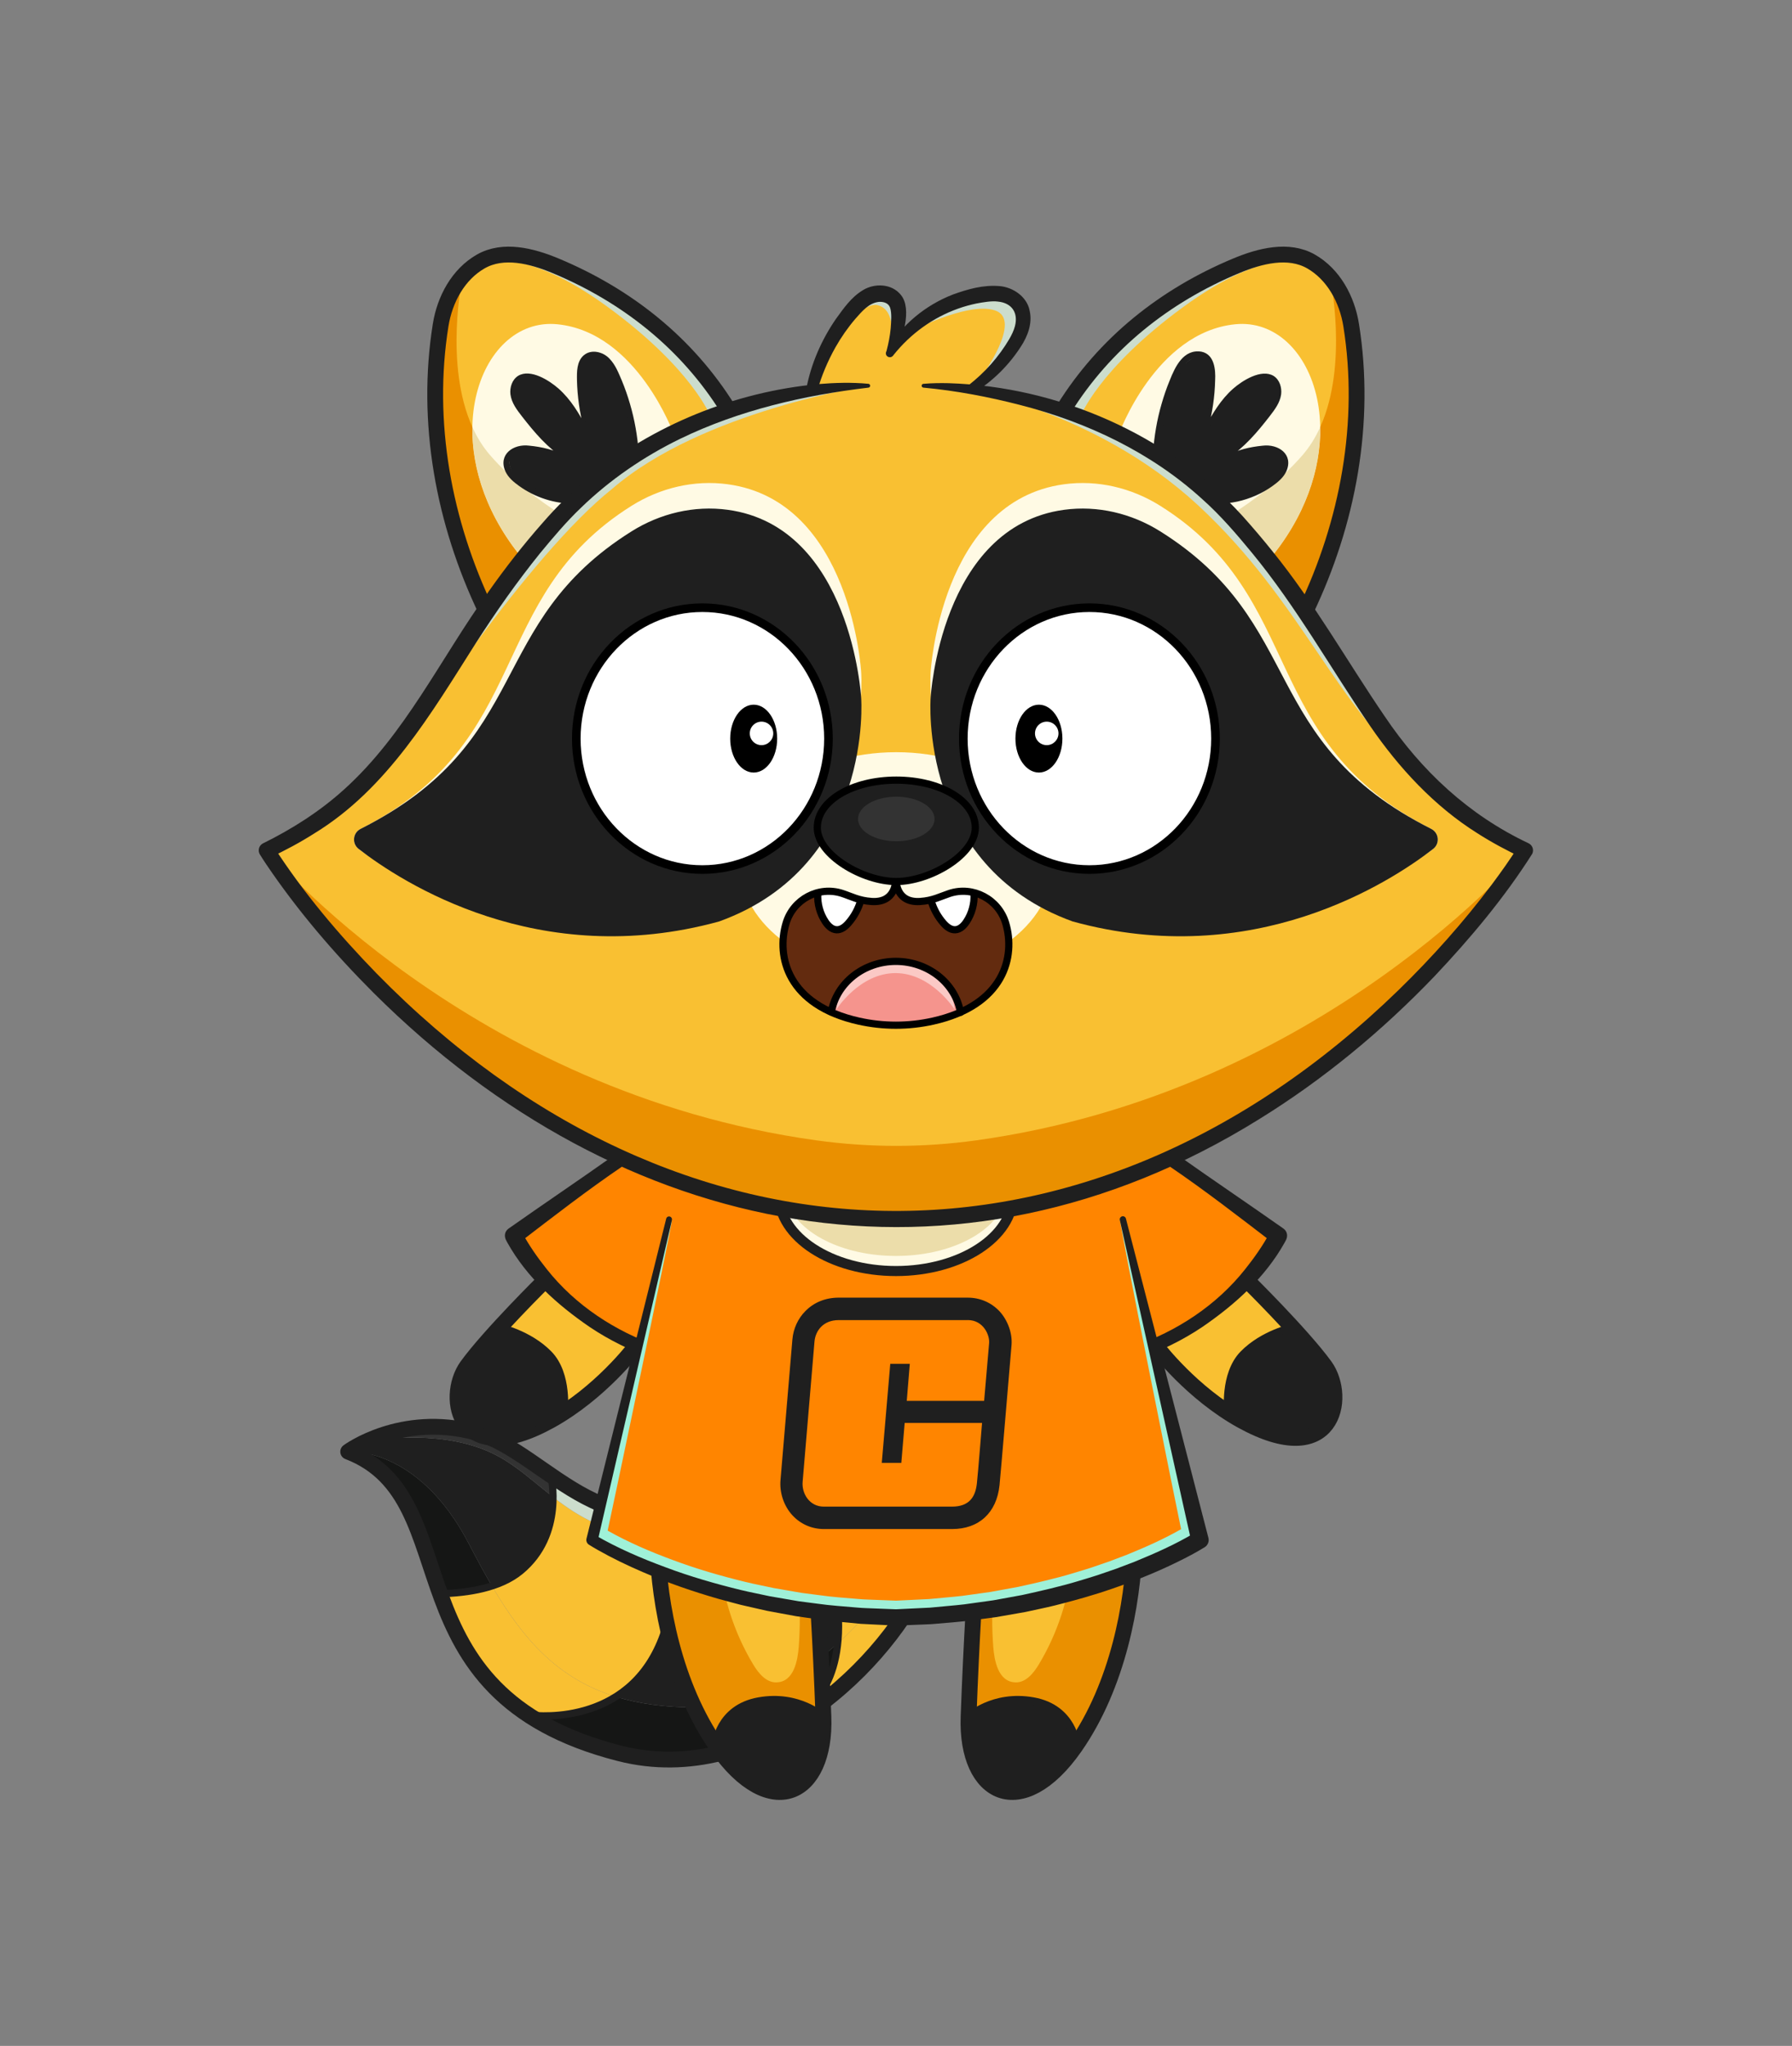 <?xml version="1.0" encoding="UTF-8"?>
<svg id="_Слой_1" data-name="Слой_1" xmlns="http://www.w3.org/2000/svg" version="1.1" viewBox="0 0 1247 1423">
  <rect x="0" y="0" width="1247" height="1423" fill="#808080" stroke="none"/>
  <!-- Generator: Adobe Illustrator 29.0.1, SVG Export Plug-In . SVG Version: 2.1.0 Build 192)  -->
  <defs>
    <style>
      .st0 {
        fill: #ff8500;
      }

      .st1 {
        fill: #49bd4b;
      }

      .st2, .st3 {
        fill: #fff;
      }

      .st4, .st5, .st6, .st7 {
        fill: none;
      }

      .st4, .st5, .st8, .st9 {
        stroke-width: 5px;
      }

      .st4, .st5, .st8, .st9, .st7, .st10, .st11, .st3 {
        stroke-linecap: round;
        stroke-linejoin: round;
      }

      .st4, .st8, .st3 {
        stroke: #000;
      }

      .st5, .st9, .st7, .st10, .st11 {
        stroke: #1f1f1f;
      }

      .st12 {
        fill: #9ff1d8;
      }

      .st13, .st11 {
        fill: #fffae4;
      }

      .st14, .st10 {
        fill: #ea9000;
      }

      .st15 {
        fill: #738e73;
      }

      .st16, .st8, .st9 {
        fill: #1f1f1f;
      }

      .st17 {
        fill: #ecddaa;
      }

      .st18 {
        fill: #333;
      }

      .st19 {
        fill: #632b0f;
      }

      .st20 {
        fill: #f5948d;
      }

      .st21 {
        fill: #f9c032;
      }

      .st7, .st10 {
        stroke-width: 11px;
      }

      .st11 {
        stroke-width: 7px;
      }

      .st3 {
        stroke-width: 6px;
      }

      .st22 {
        fill: #ccddcd;
      }

      .st23 {
        fill: #151615;
      }

      .st24 {
        fill: #fbc9c5;
      }
    </style>
  </defs>
  <g>
    <g>
      <path class="st6" d="M375.43,1078.27c-1.24,1.82-2.61,3.63-4.14,5.42-8.18,9.54-18.88,15.42-29.19,19.04.19.32.38.65.57.97,5.33-2.23,11.15-5.25,17.41-9.33,6.79-4.43,11.75-10.03,15.35-16.1Z"/>
      <path class="st6" d="M581.36,1144.41c.65-.57,1.29-1.15,1.93-1.73.91-7.29,1.23-15.47.53-24.43.04,9.1-.98,18.02-2.46,26.15Z"/>
      <path class="st6" d="M457.71,1148.31c16.37-38.9,12.17-60.93-7-84.74,10,15.48,15.35,37.22,15.35,37.22,0,0,4.32,43.11-25.23,69.67-4.15,3.73-8.47,6.85-12.82,9.49.04.01.09.03.13.04,12.27-7,23.43-17.11,29.57-31.69Z"/>
      <path class="st6" d="M547.71,1046.62c8.36,6.68,17.1,15.87,24.99,28.52-5.86-11.69-14.04-21.04-24.99-28.52Z"/>
      <path class="st1" d="M324.44,1148.91c-3.99-7.67-9.81-19.36-15.34-32.39,2.33,7.5,6.93,19.45,15.34,32.39Z"/>
      <path class="st1" d="M633.13,1113.7c8.86-12.72,14-23.64,16.88-32.63-3.81,10.51-9.88,21.79-16.88,32.63Z"/>
      <path class="st16" d="M475.48,1222.74c19.45-1.79,37.59-8.03,52.72-15.16-14.36,6.1-31.97,11.49-53.97,15.26.42-.03.83-.06,1.25-.1Z"/>
      <path class="st16" d="M372.22,1195.69s3.77,2.35,10.31,5.68c-3.14-1.88-6.18-3.8-9.1-5.75-.78.05-1.2.07-1.2.07Z"/>
      <path class="st16" d="M440.72,1052.27c3.68,3.86,7.01,7.6,9.99,11.3-2.94-4.54-6.27-8.55-9.99-11.3Z"/>
      <path class="st16" d="M511.01,1030.61c14.73,4.05,26.84,9.28,36.7,16.02-16.62-13.29-31.72-16.64-35.61-17.31-.91.77-1.3,1.24-1.09,1.3Z"/>
      <path class="st16" d="M572.71,1075.14c4.83,9.63,8.11,20.83,10.08,33.89.48,3.17.81,6.24,1.04,9.24-.07-14.74-2.92-29.96-11.07-43.04-.02-.03-.04-.06-.06-.09Z"/>
      <path class="st16" d="M242.81,1009.92c3.44,1.57,24.12,11.67,37.98,32.83,4.89,7.47,9.35,16.96,13.16,26.39-8.27-33.16-34.01-51.65-51.14-59.22Z"/>
      <path class="st16" d="M375.43,1078.27c17.03-25,7.95-52.11,7.95-52.11,0,0,5.55,29.39-7.95,52.11Z"/>
      <path class="st15" d="M651.88,1051.04s4.4,10.45-1.87,30.03c.82-2.26,1.54-4.49,2.14-6.67,8.67-31.69-21.07-54.2-21.07-54.2,0,0,0,0,0,0,15.58,13.82,20.8,30.84,20.8,30.84Z"/>
      <path class="st15" d="M570.59,1181.04c.69-.61,9.77-14.8,12.71-38.35-.64.58-1.28,1.16-1.93,1.73-3.83,20.93-10.77,36.62-10.77,36.62Z"/>
      <path class="st15" d="M242.81,1009.92c-.32-.15-.5-.23-.5-.23.17.07.34.15.5.23Z"/>
      <path class="st15" d="M424.74,1181.85c1.14-.59,2.28-1.21,3.4-1.85-.04-.01-.09-.03-.13-.04-1.09.66-2.18,1.29-3.27,1.89Z"/>
      <path class="st15" d="M382.53,1201.37c25.46,15.22,57.77,27.29,91.67,21.48.01,0,.02,0,.03,0-37.6,3.04-74.38-12.65-91.7-21.47Z"/>
      <path class="st15" d="M306.99,1108.46s13.55,4.49,35.67-4.76c-.19-.32-.38-.65-.57-.97-18.14,6.36-35.1,5.73-35.1,5.73Z"/>
      <path class="st15" d="M570.59,1181.04s-16.9,14.54-42.39,26.55c35.48-15.08,51.05-34.55,63.75-45,10.92-8.99,27.75-28.12,41.17-48.88-.65.93-1.29,1.86-1.98,2.81-30.59,42.2-61.53,65.38-60.56,64.52Z"/>
      <path class="st15" d="M373.39,1193.53c-23.49-12.41-38.93-29.22-48.94-44.62,3.04,5.83,5.02,9.35,5.02,9.35,0,0,17.19,19.54,43.96,37.37,3.53-.23,14.44-1.18,27.48-4.69-15.64,3.69-27.51,2.59-27.51,2.59Z"/>
      <path class="st15" d="M293.95,1069.14c.35,1.41.69,2.84.97,4.31,2.68,13.69,8.27,29.14,14.18,43.07-1.56-5.03-2.11-8.06-2.11-8.06,0,0-5.07-19.53-13.05-39.32Z"/>
      <path class="st21" d="M373.39,1193.53s11.88,1.1,27.51-2.59c7.57-2.04,15.86-4.95,23.83-9.08,1.09-.6,2.18-1.23,3.27-1.89-39.74-12.43-63.62-39.43-85.35-76.26-22.11,9.25-35.67,4.76-35.67,4.76,0,0,.54,3.03,2.11,8.06,5.53,13.02,11.35,24.71,15.34,32.39,10.02,15.4,25.45,32.21,48.94,44.62Z"/>
      <path class="st21" d="M651.88,1051.04s-5.22-17.02-20.8-30.84c25.87,23.08-1.73,81.22-47.78,122.49-2.94,23.55-12.02,37.74-12.71,38.35-.98.86,29.97-22.32,60.56-64.52.69-.95,1.33-1.88,1.98-2.81,7.01-10.84,13.08-22.12,16.88-32.63,6.27-19.58,1.87-30.03,1.87-30.03Z"/>
      <path class="st23" d="M570.59,1181.04s6.94-15.69,10.77-36.62c-28.42,24.89-63.53,43.22-97.39,43.18-21.7-.03-40.02-2.66-55.83-7.59-1.13.64-2.26,1.26-3.4,1.85-8.22,4.51-16.44,7.34-23.83,9.08-13.04,3.51-23.95,4.46-27.48,4.69,2.92,1.95,5.96,3.87,9.1,5.75,17.33,8.83,54.11,24.51,91.7,21.47,22.01-3.77,39.61-9.16,53.97-15.26,25.49-12.01,42.39-26.55,42.39-26.55Z"/>
      <path class="st15" d="M424.74,1181.85c-7.98,4.13-16.26,7.04-23.83,9.08,7.39-1.74,15.62-4.57,23.83-9.08Z"/>
      <path class="st23" d="M342.1,1102.73c-5.29-9.03-10.47-18.64-15.72-28.76-35.54-68.54-84.08-64.27-84.08-64.27,0,0,.18.08.5.23,17.13,7.57,42.87,26.06,51.14,59.22,7.98,19.79,13.05,39.32,13.05,39.32,0,0,16.96.63,35.1-5.73Z"/>
    </g>
    <g>
      <path class="st6" d="M440.76,1052.29s-.02-.02-.04-.03c0,0,.02.02.03.03,0,0,0,0,.01,0Z"/>
      <path class="st6" d="M572.71,1075.14c-5.86-11.69-14.04-21.04-24.99-28.52,8.36,6.68,17.1,15.87,24.99,28.52Z"/>
      <path class="st6" d="M385.76,1041.93c-.42-.33-.84-.65-1.26-.98-.01,10.51-1.7,24.91-9.07,37.33,8.79-12.89,10.62-26.34,10.33-36.35Z"/>
      <path class="st6" d="M547.71,1046.62c-4.9-3.92-9.67-6.97-14.06-9.34-.34.33-.67.65-1.01.98,5.52,2.49,10.53,5.27,15.07,8.36Z"/>
      <path class="st6" d="M511.01,1030.61c.62.17,1.24.35,1.85.52.65-.42,1.31-.83,1.96-1.25-1.17-.28-2.09-.46-2.72-.57-.91.77-1.3,1.24-1.09,1.3Z"/>
      <path class="st6" d="M572.71,1075.14c4.83,9.63,8.11,20.83,10.08,33.89.48,3.17.81,6.24,1.04,9.24-.07-14.74-2.92-29.96-11.07-43.04-.02-.03-.04-.06-.06-.09Z"/>
      <path class="st1" d="M440.72,1052.27s-14.72-1.83-28.83-9.7c-9-5.02-18.12-10.31-23.55-13.48,16.33,10.82,33.21,20.54,52.4,23.21,0,0-.02-.02-.03-.03Z"/>
      <path class="st21" d="M385.76,1041.93c.28,10.01-1.55,23.45-10.33,36.35-3.6,6.07-8.56,11.67-15.35,16.1-6.26,4.08-12.08,7.1-17.41,9.33,21.73,36.83,45.61,63.83,85.35,76.26,4.35-2.64,8.67-5.76,12.82-9.49,29.55-26.57,25.23-69.67,25.23-69.67,0,0-4.23-17.21-12.21-31.91-31.08-1.8-50.95-13.74-68.09-26.96Z"/>
      <path class="st1" d="M550.78,1009.81c34.37-14.32,61.82-1.62,68.18,1.79-6.12-3.4-13.27-6.1-21.59-7.58-37.67-6.66-78.02,19.1-85.26,25.28.63.11,1.55.29,2.72.57,11.03-7.06,22.44-14.43,35.96-20.06Z"/>
      <path class="st21" d="M631.08,1020.2c-3.14-2.79-6.71-5.44-10.74-7.8-48.79-12.28-67.18,5.93-86.69,24.88,4.39,2.38,9.16,5.43,14.06,9.34,10.95,7.48,19.13,16.83,24.99,28.52.02.03.04.06.06.09,8.14,13.08,11,28.29,11.07,43.04.7,8.96.38,17.14-.53,24.43,46.06-41.27,73.65-99.42,47.78-122.49Z"/>
      <path class="st16" d="M572.71,1075.14c-7.89-12.65-16.63-21.83-24.99-28.52-4.53-3.1-9.55-5.87-15.07-8.36-14.67,14.23-30.28,28.58-60.13,30.52-6.3.41-12.19.44-17.73.16,15.61,21.87,18.07,43.41,2.93,79.38-6.14,14.58-17.3,24.69-29.57,31.69,15.81,4.93,34.13,7.56,55.83,7.59,33.86.04,68.97-18.29,97.39-43.18,1.49-8.13,2.51-17.05,2.46-26.15-.23-3-.57-6.07-1.04-9.24-1.97-13.06-5.25-24.26-10.08-33.89Z"/>
      <path class="st16" d="M442,1052.46c-.83-.11-1.28-.19-1.28-.19.01,0,.02.02.04.03.41.06.83.11,1.25.16Z"/>
      <path class="st16" d="M511.01,1030.61c-.2-.06.19-.52,1.09-1.3-.63-.11-.97-.15-.97-.15,0,0-10.04,9.81-30.91,18.2-13.85,5.57-26.72,5.91-33.81,5.5,27.94,1.97,46.76-9.17,66.44-21.73-.61-.18-1.23-.35-1.85-.52Z"/>
      <path class="st16" d="M351.57,1005.18s-.66-.32-1.88-.84c1.16.61,2.31,1.24,3.47,1.89l-1.59-1.05Z"/>
      <path class="st16" d="M384.5,1040.95c-13.02-10.17-24.57-20.96-38.44-28.39-35.82-19.19-83.51-10.89-84.84-10.97,0,0,2.7-2.24,8.54-4.53-15.82,5.12-27.46,12.64-27.46,12.64,0,0,48.53-4.26,84.08,64.27,5.25,10.13,10.42,19.73,15.72,28.76,10.31-3.62,21.01-9.49,29.19-19.04,1.53-1.79,2.9-3.6,4.14-5.42,7.37-12.42,9.06-26.81,9.07-37.33Z"/>
      <path class="st22" d="M512.86,1031.13c7.23,2.07,13.8,4.43,19.78,7.13.34-.33.67-.65,1.01-.98-8.09-4.38-14.89-6.46-18.83-7.4-.66.42-1.31.84-1.96,1.25Z"/>
      <path class="st22" d="M620.36,1012.4s-.48-.3-1.39-.79c.47.26.93.52,1.38.79,0,0,0,0,.01,0Z"/>
      <path class="st22" d="M385.76,1041.93c-.26-9.4-2.39-15.76-2.39-15.76,0,0,1.14,6.06,1.13,14.78.42.33.84.65,1.26.98Z"/>
      <path class="st22" d="M450.72,1063.57c1.1,1.71,2.15,3.5,3.14,5.32.31.02.62.03.93.05-1.27-1.78-2.62-3.57-4.07-5.36Z"/>
      <path class="st22" d="M349.69,1004.34c-8.96-4.74-18.18-8.42-27.93-10.08-26.18-4.46-42.91-.77-52,2.79,8.68-2.81,18.62-4.9,28.59-4.62,23.61.65,45.02,9.17,51.33,11.91Z"/>
      <path class="st22" d="M388.35,1029.08c-11.79-7.81-23.3-16.17-35.19-22.85l30.22,19.93s1.89,1.12,4.97,2.92Z"/>
      <path class="st22" d="M446.42,1052.86c-.89-.06-1.77-.12-2.68-.21-.58-.06-1.16-.13-1.73-.2.97.13,2.48.29,4.41.4Z"/>
      <path class="st22" d="M450.72,1063.57c-2.93-4.53-6.25-8.52-9.96-11.27,0,0,0,0-.01,0,3.67,3.85,7,7.58,9.97,11.28Z"/>
      <path class="st22" d="M440.75,1052.29c-19.19-2.67-36.07-12.4-52.4-23.21-3.08-1.8-4.97-2.92-4.97-2.92,0,0,2.12,6.37,2.39,15.76,17.14,13.22,37.01,25.16,68.09,26.96-.99-1.82-2.03-3.61-3.14-5.32-2.97-3.69-6.3-7.43-9.97-11.28Z"/>
      <path class="st22" d="M550.78,1009.81c-13.52,5.63-24.93,13-35.96,20.06,3.94.94,10.74,3.02,18.83,7.4,19.51-18.95,37.89-37.16,86.69-24.88-.45-.27-.91-.53-1.38-.79-6.36-3.42-33.81-16.11-68.18-1.79Z"/>
      <path class="st18" d="M532.64,1038.26c-5.98-2.7-12.56-5.06-19.78-7.13-19.68,12.56-38.51,23.7-66.44,21.73-1.93-.11-3.44-.27-4.41-.4-.42-.05-.83-.11-1.25-.16,3.71,2.75,7.03,6.75,9.96,11.27,1.45,1.8,2.8,3.58,4.07,5.36,5.54.28,11.43.25,17.73-.16,29.85-1.93,45.46-16.29,60.13-30.52Z"/>
      <path class="st18" d="M261.22,1001.58c1.32.08,49.02-8.22,84.84,10.97,13.87,7.43,25.41,18.22,38.44,28.39.01-8.73-1.13-14.78-1.13-14.78l-30.22-19.93c-1.15-.65-2.31-1.28-3.47-1.89-6.31-2.74-27.72-11.26-51.33-11.91-9.98-.28-19.91,1.81-28.59,4.62-5.84,2.29-8.54,4.53-8.54,4.53Z"/>
    </g>
    <g>
      <path class="st7" d="M242.3,1009.7s36.69-27.17,88.36-13.43c51.66,13.74,94.21,94.5,179.26,35.1,33.12-23.13,62-29.97,85.03-27.17,42.31,5.15,67.35,49.88,50.73,89.12-26.96,63.65-117.26,151.06-214.6,126.2-164.19-41.93-103.19-176.92-188.77-209.82Z"/>
      <path class="st5" d="M383.37,1026.16s9.82,41.13-21.27,66.64c-14.21,11.66-36.2,15.23-55.89,15.68"/>
      <path class="st5" d="M439.74,1052.13s44.93,35.51,18.59,93.17c-26.34,57.66-90.68,47.47-90.68,47.47"/>
      <path class="st5" d="M509.92,1031.36s59.59,4.86,71.09,71.89c11.5,67.03-20.06,84.94-20.06,84.94"/>
    </g>
  </g>
  <g>
    <path class="st10" d="M679,1095.06s-3,44-5,99,37,74,74,21c30.01-42.99,40.29-99.79,41.49-138.93.91-29.53-20.88-55.32-50.27-58.31-28.03-2.85-57.42,15.36-60.23,77.24Z"/>
    <path class="st9" d="M674,1194.06s17-16,45-11,30.12,30.37,30.12,30.37c0,0-24.5,40.94-55.81,30.28-21.31-13.65-19.31-49.65-19.31-49.65Z"/>
    <path class="st21" d="M709.95,1046.14c8.65-6.99,23.48-4.24,30.51,4.38,9.39,11.52,10.06,61.22-17.52,107.08-3.68,6.12-8.97,12.67-16.11,12.56-12.6-.18-14.92-15.88-15.64-24.56-1.76-21.43-2.2-82.55,18.76-99.46Z"/>
  </g>
  <g>
    <path class="st21" d="M874.93,881.49s-34.16,42.25-76.27,56.21c0,0,6.58-.59,16.04,8.93,9.45,9.52,67.26,65.99,101.91,48.1,34.65-17.89-4.65-56.76-4.65-56.76l-40.28-48.06,3.25-8.42Z"/>
    <path class="st7" d="M867.46,890.26s38.69,38.11,54.52,59.88c15.83,21.78,5.96,73.38-58.1,37.87-34.69-19.23-58.31-50.4-58.31-50.4"/>
    <g>
      <path class="st0" d="M718.97,849.89c-10.67-34.33,17.09-69.02,52.83-65.15,8,.87,16.51,3.54,25,9.11,33.94,22.3,92.67,65.65,92.67,65.65,0,0-26.9,56.39-99.39,81.39,0,0-56.67-44.56-71.11-91Z"/>
      <path class="st16" d="M714.11,851.4c-12.42-40.05,22.91-79.75,64.23-70.53,7.92,1.66,15.48,5.09,22.12,9.63,6.07,4.1,12.73,8.5,18.7,12.65,24.52,17.36,49.4,34.09,73.97,51.38,2.94,2.14,3.19,5.8,1.35,8.72,0,0-.52.99-.52.99-13.49,24.19-34.64,43.23-57.26,58.69-13.96,9.41-29.25,16.77-45.1,22.36-1.55.55-3.21.22-4.41-.74-7.84-6.28-15.05-12.83-22.2-19.79-21.15-20.96-41.35-44.63-50.88-73.38h0ZM723.83,848.38c10.08,30.69,34.88,57.84,58.3,79.51,3.54,3.2,7.22,6.41,10.83,9.33,0,0-4.41-.74-4.41-.74,30.24-10.38,58.04-28.56,77.95-53.73,6.33-7.95,12.19-16.25,17.02-25.18,0,0,.38-.73.38-.73l1.9,7.62c-23.73-18.18-47.39-36.55-72.15-53.35-5.9-4.14-12.47-8.57-18.51-12.56-5.74-3.89-12.07-6.76-18.84-8.16-33.81-7.55-62.85,25.23-52.49,57.99h0Z"/>
    </g>
    <path class="st9" d="M854.43,982.3s-3.2-26.36,10.68-40.54c13.88-14.18,34.14-18.53,34.14-18.53,0,0,33.78,27.01,27.52,48.6s-14.39,31.55-45.12,24.4-27.23-13.93-27.23-13.93Z"/>
  </g>
  <g>
    <path class="st10" d="M568,1095.06s3,44,5,99c2,55-37,74-74,21-30.01-42.99-40.29-99.79-41.49-138.93-.91-29.53,20.88-55.32,50.27-58.31,28.03-2.85,57.42,15.36,60.23,77.24Z"/>
    <path class="st9" d="M573,1194.06s-17-16-45-11-30.12,30.37-30.12,30.37c0,0,24.5,40.94,55.81,30.28,21.31-13.65,19.31-49.65,19.31-49.65Z"/>
    <path class="st21" d="M537.05,1046.14c-8.65-6.99-23.48-4.24-30.51,4.38-9.39,11.52-10.06,61.22,17.52,107.08,3.68,6.12,8.97,12.67,16.11,12.56,12.6-.18,14.92-15.88,15.64-24.56,1.76-21.43,2.2-82.55-18.76-99.46Z"/>
  </g>
  <g>
    <path class="st21" d="M372.07,881.49s34.16,42.25,76.27,56.21c0,0-6.58-.59-16.04,8.93-9.45,9.52-67.26,65.99-101.91,48.1-34.65-17.89,4.65-56.76,4.65-56.76l40.28-48.06-3.25-8.42Z"/>
    <path class="st7" d="M379.54,890.26s-38.69,38.11-54.52,59.88c-15.83,21.78-5.96,73.38,58.1,37.87,34.69-19.23,58.31-50.4,58.31-50.4"/>
    <g>
      <path class="st0" d="M528.03,849.89c10.67-34.33-17.09-69.02-52.83-65.15-8,.87-16.51,3.54-25,9.11-33.94,22.3-92.67,65.65-92.67,65.65,0,0,26.9,56.39,99.39,81.39,0,0,56.67-44.56,71.11-91Z"/>
      <path class="st16" d="M523.17,848.38c10.35-32.75-18.66-65.54-52.49-57.99-6.76,1.4-13.1,4.27-18.84,8.16-6.05,4.02-12.59,8.42-18.51,12.56-24.76,16.79-48.42,35.17-72.15,53.35,0,0,1.9-7.62,1.9-7.62,0,0,.38.73.38.73,4.83,8.92,10.69,17.23,17.02,25.18,19.91,25.18,47.72,43.36,77.95,53.73,0,0-4.41.74-4.41.74,3.62-2.92,7.29-6.13,10.83-9.33,23.42-21.67,48.21-48.82,58.3-79.51h0ZM532.89,851.4c-9.53,28.75-29.73,52.41-50.88,73.38-7.15,6.96-14.37,13.51-22.2,19.79-1.29,1.03-2.96,1.25-4.41.74-15.85-5.59-31.14-12.95-45.1-22.36-22.62-15.46-43.77-34.51-57.26-58.69,0,0-.52-.99-.52-.99-1.87-2.99-1.56-6.62,1.35-8.72,24.57-17.29,49.45-34.02,73.97-51.38,5.96-4.14,12.64-8.58,18.7-12.65,6.64-4.54,14.2-7.97,22.12-9.63,41.3-9.22,76.66,30.47,64.23,70.53h0Z"/>
    </g>
    <path class="st9" d="M392.57,982.3s3.2-26.36-10.68-40.54c-13.88-14.18-34.14-18.53-34.14-18.53,0,0-33.78,27.01-27.52,48.6,6.26,21.58,14.39,31.55,45.12,24.4s27.23-13.93,27.23-13.93Z"/>
  </g>
  <path class="st0" d="M623.43,1122.63c-101.93,4.07-211.56-51.57-211.56-51.57,0,0,28.49-115.5,51.06-212.41,22.57-96.91,153.43-100.61,153.43-100.61l7.07-.2c3.53.1,7.07.2,7.07.2,0,0,130.86,3.7,153.43,100.61,22.57,96.91,51.06,212.41,51.06,212.41,0,0-109.63,55.64-211.56,51.57"/>
  <path class="st12" d="M834.32,1065.16s-53.7-216.85-54.82-216.6c-1.14.25,40.55,206.78,42.39,215.05-11.99,6.86-24.8,12.51-37.56,17.72-3,1.15-9.33,3.53-12.3,4.67-3.05,1.06-9.43,3.23-12.46,4.28-3.33,1.15-9.27,2.83-12.59,3.88-12.05,3.68-26.08,6.88-38.38,9.56-4.22.83-15.17,2.75-19.47,3.56-4.37.6-15.35,2.15-19.61,2.73-6.09.73-16.86,1.57-23,2.21-5.96.29-16.91.81-22.98,1.11-4.28-.16-15.59-.6-19.71-.76-1.65-.03-4.93-.23-6.58-.4-7.55-.65-18.91-1.44-26.3-2.56,0,0-13.11-1.69-13.11-1.69-4.36-.74-15.39-2.65-19.54-3.38-5.94-1.34-13.51-2.74-19.38-4.19-16.8-4.07-34.44-9.17-50.59-15.24-15.53-5.71-31.06-12.35-45.48-20.5,1.27-5.5,45.68-215.79,44.64-216.05-1.06-.26-52.74,217.08-52.74,217.08-.38,1.55.24,3.24,1.66,4.13,2.04,1.28,3.95,2.41,5.94,3.53,9.82,5.56,20,10.48,30.36,14.91,16.37,7.11,33.73,13.09,50.87,18.02,4.87,1.25,14.67,4.12,19.59,5.09,3.24.75,9.94,2.26,13.16,3,4.26.86,15.6,2.84,19.91,3.68,7.77,1.03,19.02,2.89,26.76,3.53,2.58.23,14.43,1.41,16.8,1.61,6.12.32,17.5.87,23.71,1.18,4.45-.18,16.04-.64,20.34-.82,1.69-.04,5.07-.25,6.75-.43,7.73-.72,19.31-1.47,26.88-2.67,0,0,13.4-1.77,13.4-1.77,4.49-.78,15.69-2.73,19.98-3.5,6.09-1.38,13.8-2.87,19.8-4.39,7.49-1.88,18.84-4.9,26.08-7.21,1.78-.53,4.75-1.4,6.47-2,17.02-5.59,34.26-12.26,50.32-20.19,6.25-3.05,12.35-6.25,18.3-9.91,2.03-1.31,3.1-3.82,2.46-6.29Z"/>
  <path class="st16" d="M467.59,848.56l-51.74,223.42s-1.72-4.26-1.72-4.26c15.53,9.05,32.42,16.28,49.3,22.49,16.66,6.27,34.85,11.52,52.18,15.72,6.05,1.49,13.86,2.93,19.99,4.32,4.28.75,15.65,2.72,20.15,3.48,0,0,13.52,1.75,13.52,1.75,7.62,1.15,19.34,1.96,27.13,2.64,1.7.18,5.08.38,6.78.42,4.25.16,15.92.61,20.32.78,6.26-.31,17.55-.85,23.7-1.14,6.34-.66,17.44-1.53,23.72-2.28,4.4-.6,15.72-2.19,20.23-2.81,4.44-.84,15.73-2.82,20.08-3.67,12.68-2.76,27.15-6.07,39.58-9.86,3.43-1.08,9.55-2.82,12.99-4,3.12-1.08,9.71-3.32,12.85-4.41,3.07-1.18,9.59-3.64,12.69-4.82,14.46-5.91,28.99-12.34,42.37-20.39,0,0-2.64,6.55-2.64,6.55,0,0-49.81-223.89-49.81-223.89-.26-1.17.48-2.34,1.65-2.6,1.15-.26,2.29.45,2.58,1.58,0,0,57.4,222.06,57.4,222.06.66,2.55-.44,5.14-2.54,6.48-6.14,3.77-12.43,7.07-18.88,10.22-16.56,8.18-34.34,15.06-51.9,20.82-1.77.62-4.83,1.51-6.67,2.07-7.47,2.38-19.17,5.5-26.9,7.44-6.19,1.57-14.15,3.1-20.43,4.53-4.42.79-15.97,2.81-20.6,3.61,0,0-13.82,1.82-13.82,1.82-7.81,1.24-19.76,2.01-27.73,2.76-1.74.19-5.22.41-6.97.44-4.43.18-16.39.66-20.98.84-6.41-.32-18.15-.89-24.46-1.22-2.44-.2-14.67-1.43-17.33-1.66-7.98-.66-19.59-2.58-27.6-3.64-4.45-.87-16.15-2.92-20.54-3.8-3.33-.76-10.24-2.32-13.58-3.09-5.08-1-15.19-3.96-20.21-5.25-17.68-5.08-35.58-11.25-52.47-18.58-10.7-4.58-21.19-9.65-31.32-15.38-2.05-1.16-4.02-2.32-6.12-3.64-1.47-.92-2.11-2.66-1.72-4.26,0,0,55.47-222.53,55.47-222.53.27-1.09,1.38-1.76,2.47-1.48,1.08.27,1.74,1.36,1.49,2.44h0Z"/>
  <g>
    <ellipse class="st11" cx="623.5" cy="831.06" rx="81.5" ry="53"/>
    <ellipse class="st17" cx="623.5" cy="827.06" rx="77" ry="46.5"/>
  </g>
  <path class="st16" d="M673.47,918.16c10.81,0,15.38,10.48,14.82,16.16-.33,3.57-3.46,40.02-3.46,40.02h-53.84l2.12-25.75h-13.6l-5.91,68.89h13.6l2.34-27.75h53.84s-2.9,35.89-3.57,41.8c-1,9.92-5.57,16.39-17.39,16.39h-89.17c-10.03,0-15.49-9.25-14.71-17.39.45-5.13,7.91-93.3,8.25-97.53.67-7.25,5.91-14.82,16.83-14.82,5.91,0,86.5,0,89.84,0ZM673.47,902.56h-89.73c-9.25,0-17.28,3.23-23.3,9.36-5.13,5.13-8.36,12.15-9.03,19.62-.22,2.12-8.03,94.97-8.25,97.53-.89,8.92,2.23,18.28,8.14,24.75,5.68,6.24,13.49,9.7,22.07,9.7h89.17c18.73,0,30.99-11.37,32.99-30.43.67-6.02,8.03-93.97,8.36-97.53.67-8.14-2.56-17.17-8.36-23.52-5.8-6.13-13.6-9.47-22.07-9.47Z"/>
  <g>
    <path class="st21" d="M185.57,591.48s44.4-18.2,77.17-57.13c32.78-38.94,76.19-110.3,76.19-110.3,0,0-19.19-35.74-30.19-88.25-11-52.51-2.29-108.65-2.29-108.65,0,0,4.86-44.15,40.83-50.09,35.97-5.95,103.53,45.24,103.53,45.24,0,0,41.32,33.54,55.74,63.36l58.38-14.85s14.15-53.74,37.29-63.39c23.14-9.65,29,9.71,18.85,33.9,0,0,27.09-34.04,61.23-37.13,34.14-3.09,33.21,18.55,26.45,29.94-6.75,11.39-31.03,36.88-31.03,36.88l62.04,12.28s57.89-79.68,117.24-97.03c59.35-17.36,67.74-1.23,77.43,20.69,9.69,21.92,10.35,63.38,7.24,105.96-3.11,42.57-33.12,112.08-33.12,112.08l41.22,63.73s33.44,53.83,66.09,75.25c32.65,21.42,45.42,27.52,45.42,27.52,0,0-30.78,49.15-80.08,97.04-49.3,47.89-120.49,102.66-204.84,132.47-84.35,29.81-184.99,39.42-287.38,6.29-102.39-33.12-152.37-77.8-195.11-112.51-47.22-38.34-108.3-123.3-108.3-123.3Z"/>
    <path class="st13" d="M468.94,302.17s-25.54-71.08-81.07-76.63c-55.53-5.55-88.85,87.74-22.21,165.48,0,0,36.65-58.86,103.29-88.85Z"/>
    <path class="st13" d="M778.48,302.17s25.54-71.08,81.07-76.63c55.53-5.55,88.85,87.74,22.21,165.48,0,0-36.65-58.86-103.29-88.85Z"/>
    <ellipse class="st13" cx="623.71" cy="600.92" rx="108.84" ry="77.74"/>
    <path class="st13" d="M647.59,467.65s6.66-119.13,92.86-130.83c23.34-3.17,47.01,2.49,66.96,15.01,102.46,64.28,67.24,163.5,188.53,224.7,5.43,2.74,6.16,10.2,1.35,13.93-30.17,23.36-125.22,67.27-250.86,32.68-107.73-38.87-98.84-155.48-98.84-155.48Z"/>
    <path class="st13" d="M599.27,467.65s-6.66-119.13-92.86-130.83c-23.34-3.17-47.01,2.49-66.96,15.01-102.46,64.28-67.24,163.5-188.53,224.7-5.43,2.74-6.16,10.2-1.35,13.93,30.17,23.36,125.22,67.27,250.86,32.68,107.73-38.87,98.84-155.48,98.84-155.48Z"/>
    <path class="st19" d="M623.15,618.37s3.33,8.09,14.44,9.2c11.11,1.11,27.77-14.44,48.87-3.33,21.1,11.11,14.44,41.09,12.22,48.87-2.22,7.77-15.55,37.76-71.08,39.98-55.53,2.22-74.41-26.65-81.07-42.2-6.66-15.55-2.39-40.36,16.57-49.06,18.97-8.69,44.51,18.43,60.06-3.46Z"/>
    <path class="st20" d="M668.69,703.1s-6.12-29.99-44.15-34.43c-38.03-4.44-45.88,34.43-45.88,34.43,0,0,40.06,22.21,90.03,0Z"/>
    <path class="st2" d="M647.87,626.19s6.38,21.37,17.49,20.26c11.11-1.11,12.49-25.58,12.49-25.58,0,0-10.81-4.95-29.97,5.32Z"/>
    <path class="st2" d="M599.45,627.21s-8.51,21.47-19.61,18.14c-11.11-3.33-12.25-24.92-12.25-24.92,0,0,15.93-3.58,31.86,6.79Z"/>
    <path class="st16" d="M804.56,314.83s.73-35.99,15.17-55.98c14.44-19.99,23.32-6.66,23.32-6.66l-.89,40.52s15.33-30.52,39.76-30.52c0,0,13.48,3.87,5.07,19.15-8.4,15.28-29.51,35.27-29.51,35.27,0,0,24.43-10,34.43-2.22,10,7.77-9.29,35.4-45.74,33.8l-41.62-33.35Z"/>
    <path class="st16" d="M444.35,313.27l-44.97,34.91s-43.88-7.15-44.99-26.03c-1.11-18.88,34.43-6.66,34.43-6.66,0,0-44.42-37.76-26.65-52.2,0,0,21.1-8.88,43.31,31.1,0,0-7.77-36.65,1.11-45.53,8.88-8.88,19.31,2.21,24.09,19.43,4.78,17.22,13.67,44.98,13.67,44.98Z"/>
    <path class="st14" d="M568.08,793.16c-241.23-33.49-382.09-201.68-382.09-201.68,48.87,80.52,139.94,156.04,232.74,207.21,91.02,50.18,200.77,49.45,204.98,49.4,4.2.05,113.96.78,204.98-49.4,92.81-51.17,183.88-126.69,232.74-207.21,0,0-140.86,168.19-382.09,201.68-36.9,5.12-74.36,5.12-111.25,0Z"/>
    <g>
      <g>
        <path class="st14" d="M925.57,192.97s12.92,60.33-6.86,104.05c.5,28.87-10.12,62.69-36.94,93.99,0,0-8.92-14.32-25.95-32.43,0,0,0,0,0,0l52.74,66.39s27.3-51.97,33.66-116.82c6.35-64.85-5.21-102.21-16.64-115.18Z"/>
        <path class="st17" d="M918.71,297.03c-3.2,7.07-7.25,13.7-12.35,19.58-14.98,17.25-33.67,31.35-50.54,41.99,17.03,18.11,25.95,32.43,25.95,32.43,26.83-31.3,37.45-65.11,36.94-93.99Z"/>
      </g>
      <g>
        <path class="st14" d="M321.84,192.97s-12.92,60.33,6.86,104.05c-.5,28.87,10.12,62.69,36.94,93.99,0,0,8.92-14.32,25.95-32.43,0,0,0,0,0,0l-52.74,66.39s-27.3-51.97-33.66-116.82c-6.35-64.85,5.21-102.21,16.64-115.18Z"/>
        <path class="st17" d="M328.7,297.03c3.2,7.07,7.25,13.7,12.35,19.58,14.98,17.25,33.67,31.35,50.54,41.99-17.03,18.11-25.95,32.43-25.95,32.43-26.83-31.3-37.45-65.11-36.94-93.99Z"/>
      </g>
    </g>
    <path class="st22" d="M604.27,268.29s-115.5,17.49-178.21,71.66c-59.06,46.95-141.4,173.79-141.4,173.79,0,0,42.67-94.6,110.38-160.02,67.72-65.42,158.34-85.85,209.23-85.43Z"/>
    <path class="st22" d="M580.73,233.27s20.17-23.29,29.71-21.09,11.19,13.21,9.9,26.96c0,0,7.45-18.45,3.08-27.11-4.37-8.66-21.79-17.64-42.7,21.24Z"/>
    <path class="st22" d="M630.59,231.78c-.92.95,41.66-22.35,61.65-15.93,19.99,6.42-9.35,46.22-9.35,46.22,0,0,36.08-24.73,28.03-48.22-8.04-23.49-61.84-1.17-80.33,17.93Z"/>
    <path class="st22" d="M668.37,269.86s92.95,14.58,165.34,81.59c72.38,67,97.02,142.07,152.87,186.13,0,0-30.11-39.16-64.1-89.54-33.99-50.37-66.03-105.72-132.54-139.06s-121.56-39.12-121.56-39.12Z"/>
    <g>
      <path class="st22" d="M738.76,285.35s51.08-76.22,117.84-97.74c0,0,30.81-14.18,52.58-4.65,0,0-26.59-12.72-85.8,30.57-59.21,43.28-71.68,76.44-71.68,76.44l-12.94-4.62Z"/>
      <path class="st22" d="M507.54,285.35s-51.08-76.22-117.84-97.74c0,0-30.81-14.18-52.58-4.65,0,0,26.59-12.72,85.8,30.57,59.21,43.28,71.68,76.44,71.68,76.44l12.94-4.62Z"/>
    </g>
    <path class="st24" d="M623.15,668.67s-38.57,3-41.14,33.44c0,0,16.12-25.28,41.14-25.28s41.14,25.28,41.14,25.28c-2.57-30.44-41.14-33.44-41.14-33.44Z"/>
    <path class="st7" d="M740.3,284.45c28.45-45.69,70.28-78.86,119.96-99.58,16.63-6.94,36.39-11.94,52.04-3.01,15.71,8.97,25.07,26.36,27.93,44.23,10.82,67.56-2.08,137.22-31.68,198.89"/>
    <path class="st16" d="M802.41,314.68c.77-11.43,2.71-22.78,5.91-33.79,1.58-5.51,3.44-10.93,5.63-16.23,3.8-9.64,9.64-22.16,22.22-20.03,8.92,1.92,9.8,12.49,9.41,19.85-.27,11.45-1.93,22.85-4.98,33.83,0,0-2.13-.87-2.13-.87,5.26-9.77,11.1-19.56,19.57-27.04,6.38-5.64,19.69-14.09,28.22-8.93,4.23,2.68,5.82,8.12,5.25,12.79-.82,6.02-4.57,10.77-8.04,15.31-8.48,10.92-17.61,21.78-29.36,29.33,0,0-.03.02-.03.02l-.98-1.65c7.82-4.38,16.68-6.42,25.56-7.28,10.9-1.33,21.57,5.96,16.51,17.74-2.04,4.46-5.83,7.52-9.6,10.26-7.33,5.29-15.79,8.95-24.6,10.89-4.42.93-8.93,1.44-13.45,1.46-1.19,0-2.17-.96-2.17-2.15,0-1.18.93-2.14,2.1-2.17,8.44-.22,16.82-2.07,24.56-5.45,3.85-1.71,7.56-3.76,11.02-6.17,3.47-2.41,6.75-5.06,8.34-8.42,1.57-3.29,1.37-7.14-1.52-9.6-2.73-2.5-6.84-3.15-10.99-2.94-8.5.42-17.09,1.97-24.89,5.54-1.04.47-1.89-.98-.98-1.65,4.36-3.27,8.4-6.92,12.11-10.9,5.64-5.91,10.61-12.48,15.49-19.04,3.08-4.13,6.48-8.5,7.12-13.58.35-3.39-.72-7.13-3.57-9.03-3.1-1.88-6.75-.96-10.22.27-10.05,3.74-18.08,11.37-24.38,19.93-3.27,4.32-6.12,9-9.08,13.63-.35.54-1.07.7-1.62.35-.42-.27-.61-.77-.51-1.23,2.64-13.53,4.36-27.71,2.87-41.38-1.14-7.9-8.16-9.76-14.05-5.27-4.5,3.71-6.51,9.52-8.95,15.29-6.23,15.51-10.11,31.94-11.5,48.6-.26,2.8-4.45,2.53-4.31-.32h0Z"/>
    <path class="st16" d="M647.59,485.42s6.66-119.13,92.86-130.83c23.34-3.17,47.01,2.49,66.96,15.01,102.46,64.28,67.24,145.73,188.53,206.93,5.43,2.74,6.16,10.2,1.35,13.93-30.17,23.36-125.22,85.04-250.86,50.45-107.73-38.87-98.84-155.48-98.84-155.48Z"/>
    <ellipse class="st3" cx="758.09" cy="513.74" rx="87.74" ry="91.07"/>
    <path class="st16" d="M604.25,269.63c-44.98,5.31-89.99,15.74-130.89,35.55-25.24,12.28-48.92,28.45-69.08,47.99-10.08,9.6-19.51,20.77-28.37,31.5-16.12,19.95-30.9,40.98-44.75,62.59-30.88,48.6-61.59,101.33-112.28,132.31-9.94,6.34-20.33,11.9-30.95,16.88,0,0,2.35-7.82,2.35-7.82,20.56,31.99,45.38,61.31,71.87,88.54,210.3,214.59,494.56,221.63,710.97,11.55,23.39-22.78,45.33-47.34,64.94-73.44,6.45-8.65,12.81-17.54,18.52-26.65,0,0,2.35,7.82,2.35,7.82-10.61-5-20.99-10.57-30.92-16.92-29.93-18.77-54.62-45.52-74.39-74.31-27.71-40.47-51.28-82.92-82.44-120.74-10.67-12.96-21.97-26.15-34.55-37.3-35.61-32.48-80.32-53.6-126.78-65.5-22.03-5.68-44.56-9.95-67.25-12.06-.75-.03-1.32-.7-1.25-1.44.06-.65.58-1.15,1.21-1.21,5.85-.5,11.65-.58,17.47-.45,76.36,2.35,152.93,35.6,204.58,92.34,7,7.81,14.62,16.72,21.16,24.95,29.05,35.82,51.96,76.65,77.82,114.45,25.48,37.85,58.51,68.68,100.04,88.25,2.77,1.29,3.97,4.65,2.59,7.39-19.47,30.68-42.96,58.63-67.86,85-36.44,38.05-77.38,71.91-122.28,99.62-211.04,131.02-444.32,83.14-615.94-87.76-27.47-27.43-52.9-57.13-74.67-89.31-1.56-2.35-3.07-4.62-4.61-7.13-1.58-2.57-.78-5.94,1.79-7.52,20.44-10.06,39.73-22.3,56.54-37.47,42.79-38.43,67.46-91.53,100.76-137.79,11.63-16.53,24.33-32.82,37.74-47.98,9.54-10.99,20.25-21.56,31.42-30.87,45.31-37.1,102.03-60.13,160.26-65.53,11.62-.96,23.26-1.32,34.93-.21.74.07,1.28.73,1.21,1.47-.06.67-.61,1.18-1.26,1.22h0Z"/>
    <path class="st7" d="M506.56,284.45c-28.45-45.69-70.28-78.86-119.96-99.58-16.63-6.94-36.39-11.94-52.04-3.01-15.71,8.97-25.07,26.36-27.93,44.23-10.82,67.56,2.08,137.22,31.68,198.89"/>
    <path class="st16" d="M440.14,314.99c-1.31-16.67-5.13-33.14-11.33-48.67-3.28-8.01-7.17-18.93-17.27-17.7-6.73,1.56-6.58,10.04-6.64,15.82-.07,11.19,1.12,22.38,3.49,33.33.26,1.11-1.29,1.74-1.88.78-3-4.62-5.87-9.29-9.17-13.59-3.22-4.35-6.83-8.37-10.92-11.79-7.57-6.61-27.62-17.39-27.15.64.67,5.04,4.04,9.39,7.09,13.51,4.87,6.57,9.84,13.13,15.46,19.05,3.7,3.99,7.74,7.65,12.09,10.94.96.72.02,2.27-1.06,1.75-7.78-3.57-16.36-5.12-24.86-5.55-7.74-.7-16.44,3.66-12.46,12.48,1.58,3.34,4.84,6,8.31,8.4,3.46,2.4,7.16,4.46,11.01,6.17,7.73,3.38,16.11,5.24,24.54,5.48,2.8.12,2.76,4.27-.06,4.32-13.55-.03-27.07-4.41-38.07-12.32-3.78-2.74-7.57-5.8-9.62-10.27-5.09-11.75,5.65-19.18,16.56-17.8,8.89.86,17.75,2.89,25.58,7.27,0,0-1.05,1.76-1.05,1.76-11.81-7.52-20.95-18.4-29.46-29.32-3.5-4.54-7.27-9.31-8.07-15.37-.56-4.72,1.07-10.18,5.33-12.89,8.64-5.23,21.87,3.29,28.29,9,8.44,7.51,14.24,17.31,19.44,27.13,0,0-1.88.76-1.88.76-2.97-10.99-4.62-22.37-4.88-33.8-.1-5.81-.22-13.03,4.64-17.32,5.26-4.58,13.49-2.52,17.92,2.21,4.27,4.38,6.34,9.96,8.67,15.36,2.19,5.29,4.08,10.7,5.67,16.2,3.22,10.99,5.22,22.33,6.03,33.75.12,2.84-4.02,3.16-4.31.32h0Z"/>
    <path class="st16" d="M599.27,485.42s-6.66-119.13-92.86-130.83c-23.34-3.17-47.01,2.49-66.96,15.01-102.46,64.28-67.24,145.73-188.53,206.93-5.43,2.74-6.16,10.2-1.35,13.93,30.17,23.36,125.22,85.04,250.86,50.45,107.73-38.87,98.84-155.48,98.84-155.48Z"/>
    <ellipse class="st3" cx="488.77" cy="513.74" rx="87.74" ry="91.07"/>
    <path class="st16" d="M561.18,269.92c3.34-17.18,10.52-33.55,20.43-47.97,5.44-7.47,10.61-15.11,18.81-20.1,8.15-5.04,20.15-4.67,26.51,3.32,7.99,9.68,1.16,31.73-4.83,41.26,0,0-4.95-2.7-4.95-2.7,9.99-17.72,26.96-31.55,46.02-38.91,10.51-3.76,21.05-6.8,32.47-5.82,9.3.79,18.99,7.33,20.86,17.08,2.06,8.88-1.42,17.81-6.03,24.87-8.37,13.04-19.67,24.25-32.86,32.33-3.5,2.02-6.77-2.77-3.67-5.29,5.7-4.47,10.98-9.4,15.75-14.77,4.7-5.35,8.97-11.17,12.58-17.27,1.75-3.01,3.18-6.01,3.97-8.98,2.52-9.44-2.17-16.27-11.82-17.21-4.35-.59-10.32.48-14.91,1.33-4.27.9-8.58,2.07-12.7,3.54-17.65,6.26-33.25,17.55-44.96,32.23-2.1,3.44-6.89.8-4.95-2.7,1.39-5.29,2.42-10.55,2.91-15.82.31-4.4.87-10.49-.43-14.36-1.16-3.24-4.45-4.2-7.78-4.01-7.02.75-11.82,6.66-16.37,11.78-5.27,6.17-9.93,12.84-13.92,19.92-5.33,9.48-9.56,19.58-12.6,30.05-1.42,4.65-8.34,3.07-7.52-1.8h0Z"/>
    <path class="st4" d="M623.15,613.14s0,14.99-16.66,13.88c-8.86-.59-14.03-3.52-20.33-5.59-16.49-5.43-34.22,4.06-39.16,20.7-6.88,23.14.92,57.03,50.71,68.12,16.92,3.77,34.52,3.77,51.44,0,49.79-11.09,57.59-44.98,50.7-68.12-4.95-16.64-22.68-26.13-39.16-20.7-6.3,2.08-11.47,5-20.33,5.59-16.66,1.11-16.66-13.88-16.66-13.88"/>
    <path class="st8" d="M568.73,575.7c0,18.88,31.65,37.43,54.98,37.43s54.98-18.56,54.98-37.43-24.61-33.09-54.98-33.09-54.98,14.22-54.98,33.09Z"/>
    <path class="st4" d="M578.49,703.91c3.58-20,22.33-35.24,44.92-35.24s41.48,15.36,44.96,35.48"/>
    <g>
      <path class="st4" d="M647.87,626.19c1.64,5.83,4.59,11.28,8.57,15.83,2.16,2.47,4.99,4.82,8.27,4.68,3.31-.14,5.96-2.8,7.8-5.56,3.76-5.65,5.65-12.53,5.29-19.31"/>
      <path class="st4" d="M598.99,626.19c-1.64,5.83-4.59,11.28-8.57,15.83-2.16,2.47-4.99,4.82-8.27,4.68-3.31-.14-5.96-2.8-7.8-5.56-3.76-5.65-5.65-12.53-5.29-19.31"/>
    </g>
    <ellipse class="st18" cx="623.71" cy="569.63" rx="26.63" ry="15.5"/>
    <g>
      <g>
        <ellipse cx="524.47" cy="513.74" rx="16.34" ry="23.6"/>
        <circle class="st2" cx="529.92" cy="510.11" r="8.17"/>
      </g>
      <g>
        <ellipse cx="722.95" cy="513.74" rx="16.34" ry="23.6"/>
        <circle class="st2" cx="728.39" cy="510.11" r="8.17"/>
      </g>
    </g>
  </g>
</svg>